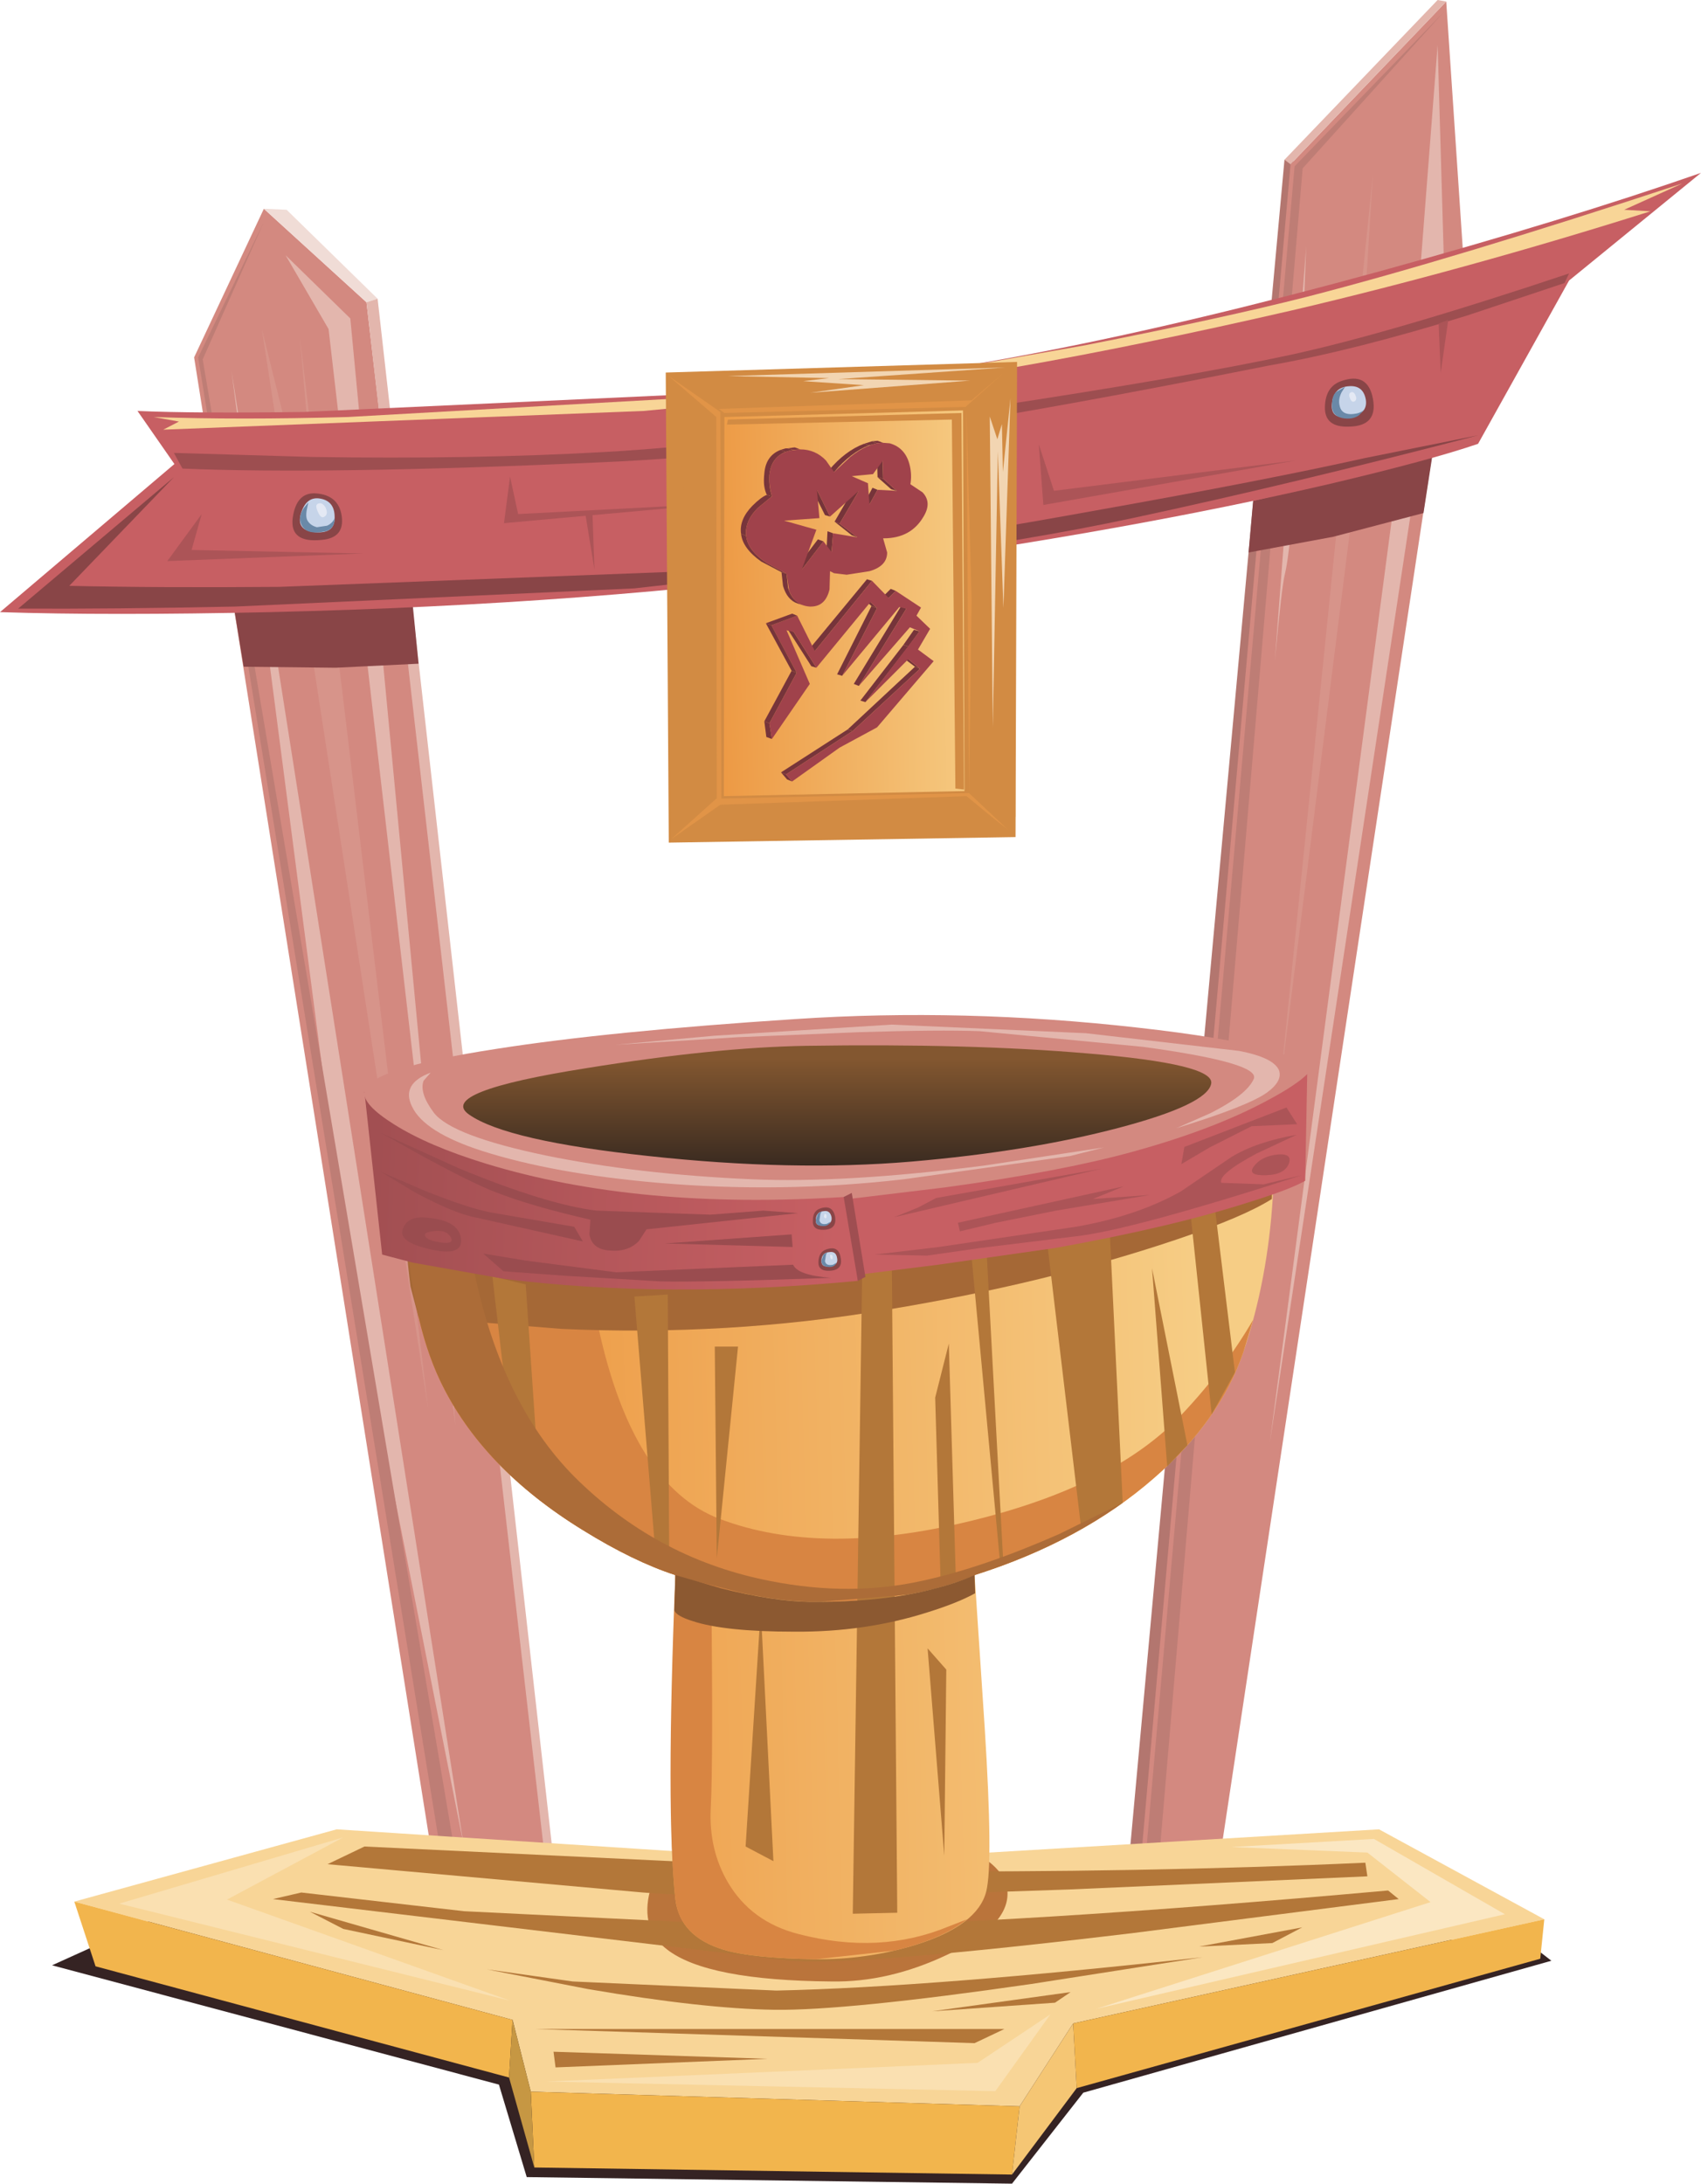 <?xml version="1.0" encoding="UTF-8" standalone="no"?>
<svg xmlns:xlink="http://www.w3.org/1999/xlink" height="216.0px" width="168.25px" xmlns="http://www.w3.org/2000/svg">
  <g transform="matrix(1.0, 0.0, 0.0, 1.0, 0.0, 0.0)">
    <use height="216.0" id="shrine_ix_alph" transform="matrix(1.0, 0.0, 0.0, 1.0, 0.0, 0.0)" width="168.25" xlink:href="#sprite0"/>
  </g>
  <defs>
    <g id="sprite0" transform="matrix(1.0, 0.0, 0.0, 1.0, 84.1, 108.0)">
      <use height="174.9" transform="matrix(1.0, 0.0, 0.0, 1.0, -64.9, -87.35)" width="36.45" xlink:href="#shape0"/>
      <use height="6.5" transform="matrix(1.0, 0.0, 0.0, 1.0, -60.9, -48.4)" width="18.2" xlink:href="#sprite1"/>
      <use height="194.15" transform="matrix(1.0, 0.0, 0.0, 1.0, 27.55, -108.0)" width="33.05" xlink:href="#shape2"/>
      <use height="9.4" transform="matrix(1.0, 0.0, 0.0, 1.0, 39.4, -62.75)" width="18.15" xlink:href="#sprite2"/>
      <use height="64.1" transform="matrix(1.0, 0.0, 0.0, 1.0, -84.1, -90.9)" width="168.25" xlink:href="#shape4"/>
      <use height="33.7" transform="matrix(1.0, 0.0, 0.0, 1.0, -10.85, -64.4)" width="19.1" xlink:href="#sprite3"/>
      <use height="47.55" transform="matrix(1.0, 0.0, 0.0, 1.0, -18.25, -72.2)" width="34.75" xlink:href="#shape19"/>
      <use height="37.85" transform="matrix(1.0, 0.0, 0.0, 1.0, 11.5, -67.4)" width="0.5" xlink:href="#sprite20"/>
      <use height="41.9" transform="matrix(1.0, 0.0, 0.0, 1.0, -17.95, -70.8)" width="5.2" xlink:href="#sprite21"/>
      <use height="3.95" transform="matrix(1.0, 0.0, 0.0, 1.0, -13.0, -71.1)" width="28.15" xlink:href="#sprite22"/>
      <use height="4.55" transform="matrix(1.0, 0.0, 0.0, 1.0, -17.7, -29.55)" width="33.7" xlink:href="#sprite23"/>
      <use height="44.3" transform="matrix(1.0, 0.0, 0.0, 1.0, -17.85, -69.8)" width="3.9" xlink:href="#sprite24"/>
      <use height="21.2" transform="matrix(1.0, 0.0, 0.0, 1.0, -16.1, -67.5)" width="0.75" xlink:href="#sprite25"/>
      <use height="3.85" transform="matrix(1.0, 0.0, 0.0, 1.0, -17.2, -28.75)" width="33.45" xlink:href="#sprite26"/>
      <use height="37.25" transform="matrix(1.0, 0.0, 0.0, 1.0, -12.2, -67.15)" width="23.45" xlink:href="#sprite27"/>
      <use height="2.9" transform="matrix(1.0, 0.0, 0.0, 1.0, -17.45, -71.05)" width="12.7" xlink:href="#sprite28"/>
      <use height="9.4" transform="matrix(1.0, 0.0, 0.0, 1.0, 12.0, -71.7)" width="4.45" xlink:href="#sprite29"/>
      <use height="2.5" transform="matrix(1.0, 0.0, 0.0, 1.0, -12.1, -71.65)" width="27.45" xlink:href="#sprite30"/>
      <use height="32.55" transform="matrix(1.0, 0.0, 0.0, 1.0, 13.8, -68.6)" width="2.05" xlink:href="#sprite31"/>
      <use height="29.35" transform="matrix(1.0, 0.0, 0.0, 1.0, -78.95, 78.65)" width="148.3" xlink:href="#sprite32"/>
      <use height="35.3" transform="matrix(1.0, 0.0, 0.0, 1.0, -76.75, 71.8)" width="145.4" xlink:href="#shape33"/>
      <use height="4.9" transform="matrix(1.0, 0.0, 0.0, 1.0, -51.7, 74.65)" width="102.85" xlink:href="#sprite33"/>
      <use height="7.05" transform="matrix(1.0, 0.0, 0.0, 1.0, -57.1, 79.0)" width="111.35" xlink:href="#sprite34"/>
      <use height="5.2" transform="matrix(1.0, 0.0, 0.0, 1.0, -35.95, 85.6)" width="70.8" xlink:href="#sprite35"/>
      <use height="1.4" transform="matrix(1.0, 0.0, 0.0, 1.0, -31.25, 92.7)" width="46.5" xlink:href="#sprite36"/>
      <use height="1.55" transform="matrix(1.0, 0.0, 0.0, 1.0, -29.35, 94.95)" width="21.15" xlink:href="#sprite37"/>
      <use height="1.9" transform="matrix(1.0, 0.0, 0.0, 1.0, 8.1, 89.05)" width="13.7" xlink:href="#sprite38"/>
      <use height="1.9" transform="matrix(1.0, 0.0, 0.0, 1.0, 34.5, 82.65)" width="10.2" xlink:href="#sprite39"/>
      <use height="3.8" transform="matrix(1.0, 0.0, 0.0, 1.0, -53.45, 81.1)" width="13.2" xlink:href="#sprite40"/>
      <use height="82.45" transform="matrix(1.0, 0.0, 0.0, 1.0, -44.0, 3.35)" width="85.85" xlink:href="#shape42"/>
      <use height="38.0" transform="matrix(1.0, 0.0, 0.0, 1.0, -17.8, 47.8)" width="29.35" xlink:href="#sprite41"/>
      <use height="47.05" transform="matrix(1.0, 0.0, 0.0, 1.0, -44.05, 3.35)" width="83.9" xlink:href="#sprite42"/>
      <use height="0.0" transform="matrix(1.0, 0.0, 0.0, 1.0, -17.3, 47.8)" width="0.0" xlink:href="#sprite43"/>
      <use height="0.0" transform="matrix(1.0, 0.0, 0.0, 1.0, -17.3, 47.8)" width="0.0" xlink:href="#sprite44"/>
      <use height="28.15" transform="matrix(1.0, 0.0, 0.0, 1.0, -44.1, -4.55)" width="86.05" xlink:href="#shape45"/>
      <use height="26.7" transform="matrix(1.0, 0.0, 0.0, 1.0, 33.3, 5.2)" width="4.75" xlink:href="#sprite45"/>
      <use height="36.2" transform="matrix(1.0, 0.0, 0.0, 1.0, 18.65, 7.05)" width="8.3" xlink:href="#sprite46"/>
      <use height="24.05" transform="matrix(1.0, 0.0, 0.0, 1.0, 8.4, 24.9)" width="2.05" xlink:href="#sprite47"/>
      <use height="71.95" transform="matrix(1.0, 0.0, 0.0, 1.0, 0.25, 9.35)" width="4.4" xlink:href="#sprite48"/>
      <use height="6.55" transform="matrix(1.0, 0.0, 0.0, 1.0, -37.45, 5.9)" width="2.65" xlink:href="#sprite49"/>
      <use height="19.6" transform="matrix(1.0, 0.0, 0.0, 1.0, 29.85, 17.45)" width="3.5" xlink:href="#sprite50"/>
      <use height="38.3" transform="matrix(1.0, 0.0, 0.0, 1.0, 11.3, 8.6)" width="3.85" xlink:href="#sprite51"/>
      <use height="24.95" transform="matrix(1.0, 0.0, 0.0, 1.0, -10.35, 51.15)" width="2.75" xlink:href="#sprite52"/>
      <use height="27.5" transform="matrix(1.0, 0.0, 0.0, 1.0, -21.35, 20.05)" width="3.45" xlink:href="#sprite53"/>
      <use height="20.95" transform="matrix(1.0, 0.0, 0.0, 1.0, -13.4, 25.2)" width="2.3" xlink:href="#sprite54"/>
      <use height="22.2" transform="matrix(1.0, 0.0, 0.0, 1.0, -35.4, 18.25)" width="4.75" xlink:href="#sprite55"/>
      <use height="20.5" transform="matrix(1.0, 0.0, 0.0, 1.0, 7.65, 55.05)" width="1.85" xlink:href="#sprite56"/>
      <use height="47.1" transform="matrix(1.0, 0.0, 0.0, 1.0, -44.05, 3.35)" width="71.0" xlink:href="#sprite57"/>
      <use height="5.6" transform="matrix(1.0, 0.0, 0.0, 1.0, -17.4, 47.8)" width="29.75" xlink:href="#sprite58"/>
      <use height="27.15" transform="matrix(1.0, 0.0, 0.0, 1.0, -48.05, -7.6)" width="93.25" xlink:href="#shape60"/>
    </g>
    <g id="shape0" transform="matrix(1.0, 0.0, 0.0, 1.0, 64.9, 77.1)">
      <path d="M-47.85 -67.85 L-28.5 97.8 -39.4 94.0 -41.7 83.75 -64.9 -62.4 -58.0 -77.1 -47.85 -67.85" fill="#d38980" fill-rule="evenodd" stroke="none"/>
      <path d="M-58.0 -77.1 L-55.75 -77.0 -46.75 -68.2 -47.85 -67.85 -58.0 -77.1" fill="#f0dcd6" fill-rule="evenodd" stroke="none"/>
      <path d="M-46.75 -68.2 L-28.45 94.2 -29.25 94.4 -47.85 -67.85 -46.75 -68.2" fill="#e3b6ad" fill-rule="evenodd" stroke="none"/>
      <path d="M-38.25 84.7 L-49.85 26.2 -61.2 -61.05 -38.25 84.7" fill="#e3b6ad" fill-rule="evenodd" stroke="none"/>
      <path d="M-49.45 -66.25 L-39.05 43.2 -51.6 -65.2 -55.85 -72.5 -49.45 -66.25" fill="#e3b6ad" fill-rule="evenodd" stroke="none"/>
      <path d="M-58.2 -65.2 L-52.5 -42.25 -54.45 -64.5 -41.75 41.6 -58.2 -65.2" fill="#d7948a" fill-rule="evenodd" stroke="none"/>
      <path d="M-58.0 -75.8 L-64.05 -62.2 -38.7 87.9 -31.6 88.6 -35.5 90.65 -39.85 89.55 -64.5 -62.4 -58.0 -75.8" fill="#be7d75" fill-rule="evenodd" stroke="none"/>
    </g>
    <g id="sprite1" transform="matrix(1.0, 0.0, 0.0, 1.0, 0.0, 0.0)">
      <use height="6.5" transform="matrix(1.0, 0.0, 0.0, 1.0, 0.0, 0.0)" width="18.2" xlink:href="#shape1"/>
    </g>
    <g id="shape1" transform="matrix(1.0, 0.0, 0.0, 1.0, 0.0, 0.0)">
      <path d="M0.0 0.85 L7.85 0.55 17.6 0.0 18.2 6.05 10.0 6.45 0.9 6.35 0.0 0.85" fill="#894547" fill-rule="evenodd" stroke="none"/>
    </g>
    <g id="shape2" transform="matrix(1.0, 0.0, 0.0, 1.0, -27.55, 97.75)">
      <path d="M42.95 -81.95 L44.75 -81.6 30.3 89.1 27.55 86.5 42.95 -81.95" fill="#b3766f" fill-rule="evenodd" stroke="none"/>
      <path d="M60.6 -72.95 L35.0 96.4 27.9 95.9 43.55 -81.5 58.95 -97.6 60.6 -72.95" fill="#d38980" fill-rule="evenodd" stroke="none"/>
      <path d="M58.95 -97.6 L43.55 -81.5 42.95 -81.95 58.1 -97.75 58.95 -97.6" fill="#e3b6ad" fill-rule="evenodd" stroke="none"/>
      <path d="M43.95 -81.3 L58.7 -96.55 44.75 -81.1 30.35 88.5 36.55 88.5 28.85 90.2 43.95 -81.3" fill="#be7d75" fill-rule="evenodd" stroke="none"/>
      <path d="M58.1 -93.3 L58.8 -69.1 41.5 44.95 55.75 -62.9 58.1 -93.3" fill="#e3b6ad" fill-rule="evenodd" stroke="none"/>
      <path d="M43.0 -41.0 Q42.7 -39.95 42.0 -32.4 L45.1 -73.4 Q44.05 -45.3 43.0 -41.0" fill="#e3b6ad" fill-rule="evenodd" stroke="none"/>
      <path d="M51.7 -80.5 L49.55 -46.2 42.5 9.8 51.7 -80.5" fill="#d7948a" fill-rule="evenodd" stroke="none"/>
    </g>
    <g id="sprite2" transform="matrix(1.0, 0.0, 0.0, 1.0, 0.0, 0.0)">
      <use height="9.4" transform="matrix(1.0, 0.0, 0.0, 1.0, 0.0, 0.0)" width="18.15" xlink:href="#shape3"/>
    </g>
    <g id="shape3" transform="matrix(1.0, 0.0, 0.0, 1.0, 0.0, 0.0)">
      <path d="M0.45 4.3 L18.15 0.0 17.3 5.5 8.35 7.85 0.0 9.4 0.45 4.3" fill="#894547" fill-rule="evenodd" stroke="none"/>
    </g>
    <g id="shape4" transform="matrix(1.0, 0.0, 0.0, 1.0, 84.1, 80.65)">
      <path d="M71.1 -70.0 L62.1 -53.85 Q57.45 -52.25 47.5 -49.9 27.55 -45.25 1.1 -41.6 -25.4 -37.95 -57.4 -37.2 -73.4 -36.85 -84.1 -37.2 L-66.85 -51.85 -70.5 -57.1 Q-64.7 -56.85 -54.05 -57.0 L-8.4 -59.1 Q16.0 -60.9 52.5 -70.95 70.8 -76.0 84.15 -80.65 L71.1 -70.0" fill="#c75f63" fill-rule="evenodd" stroke="none"/>
      <path d="M-50.3 -46.7 Q-50.0 -44.55 -52.25 -44.35 -55.45 -44.0 -55.15 -46.5 -54.8 -49.05 -52.9 -48.95 -50.6 -48.8 -50.3 -46.7" fill="#894547" fill-rule="evenodd" stroke="none"/>
      <path d="M-51.0 -46.6 Q-50.95 -44.95 -52.9 -45.1 -54.8 -45.25 -54.35 -46.9 -53.85 -48.6 -52.55 -48.45 -51.0 -48.25 -51.0 -46.6" fill="#c6d4e9" fill-rule="evenodd" stroke="none"/>
      <path d="M-52.15 -45.15 Q-54.1 -44.8 -54.4 -46.2 -54.5 -46.8 -54.05 -47.5 L-53.6 -48.05 -53.75 -47.35 Q-53.9 -46.55 -53.65 -46.2 -53.35 -45.75 -52.75 -45.6 L-51.75 -45.75 Q-51.2 -46.0 -51.0 -46.5 -51.0 -45.3 -52.15 -45.15" fill="#6a89a8" fill-rule="evenodd" stroke="none"/>
      <path d="M-52.7 -47.9 Q-52.25 -48.15 -51.9 -47.55 -51.6 -46.9 -52.0 -46.65 -52.35 -46.4 -52.65 -47.1 -52.95 -47.75 -52.7 -47.9" fill="#e4e9f4" fill-rule="evenodd" stroke="none"/>
      <path d="M5.1 -60.4 L23.25 -63.6 Q36.95 -66.3 45.2 -68.4 59.75 -72.15 82.3 -79.6 L76.55 -77.0 79.15 -76.85 Q60.95 -71.1 43.7 -67.05 28.5 -63.55 16.15 -61.4 L2.3 -59.25 -20.45 -57.1 -67.95 -55.25 -66.4 -56.05 -68.9 -56.5 Q-60.5 -56.2 -49.7 -56.5 L-13.3 -58.55 5.1 -60.4" fill="#f8d597" fill-rule="evenodd" stroke="none"/>
      <path d="M41.45 -61.6 Q24.9 -58.3 13.25 -56.35 -8.15 -52.7 -25.1 -52.0 -51.95 -50.8 -66.05 -51.4 L-66.9 -52.95 -53.3 -52.55 Q-37.15 -52.3 -24.1 -53.05 -10.25 -53.85 13.8 -57.5 33.55 -60.5 43.55 -62.65 53.45 -64.8 71.1 -70.7 L70.65 -69.75 61.05 -66.55 Q49.75 -63.05 41.45 -61.6" fill="#9d4e50" fill-rule="evenodd" stroke="none"/>
      <path d="M48.55 -60.05 Q51.2 -61.0 51.7 -58.3 52.2 -55.6 49.35 -55.55 46.9 -55.45 46.95 -57.5 47.0 -59.5 48.55 -60.05" fill="#894547" fill-rule="evenodd" stroke="none"/>
      <path d="M49.35 -59.55 Q50.75 -59.65 51.0 -58.2 51.2 -56.75 49.35 -56.5 47.45 -56.25 47.65 -57.85 47.8 -59.45 49.35 -59.55" fill="#c6d4e9" fill-rule="evenodd" stroke="none"/>
      <path d="M48.95 -59.5 L48.6 -58.95 Q48.25 -58.25 48.4 -57.65 48.6 -56.55 50.1 -56.85 50.55 -56.95 50.85 -57.25 L50.35 -56.7 Q49.7 -56.2 48.65 -56.4 47.6 -56.65 47.65 -57.7 47.65 -58.65 48.1 -59.0 L48.95 -59.5" fill="#6a89a8" fill-rule="evenodd" stroke="none"/>
      <path d="M49.45 -58.9 Q49.75 -59.1 49.95 -58.7 50.15 -58.3 49.95 -58.1 49.65 -57.85 49.45 -58.3 49.25 -58.75 49.45 -58.9" fill="#e4e9f4" fill-rule="evenodd" stroke="none"/>
      <path d="M62.15 -54.7 Q43.55 -49.85 28.15 -46.55 17.8 -44.3 1.8 -42.15 L-21.35 -39.55 -60.85 -37.75 Q-73.05 -37.5 -82.3 -37.55 L-66.9 -50.55 -77.25 -39.8 Q-68.35 -39.6 -56.45 -39.7 L-17.25 -41.2 Q-1.7 -42.55 24.25 -47.25 41.1 -50.25 50.95 -52.45 L62.15 -54.7" fill="#894547" fill-rule="evenodd" stroke="none"/>
      <path d="M-64.15 -46.9 L-65.15 -43.35 -48.2 -43.0 -67.55 -42.25 -64.15 -46.9" fill="#ac5457" fill-rule="evenodd" stroke="none"/>
      <path d="M-32.85 -46.9 L-12.7 -47.95 -34.25 -46.0 -33.65 -50.6 -32.85 -46.9" fill="#ac5457" fill-rule="evenodd" stroke="none"/>
      <path d="M18.65 -53.8 L20.15 -49.2 44.05 -52.2 19.1 -47.8 18.65 -53.8" fill="#ac5457" fill-rule="evenodd" stroke="none"/>
      <path d="M-26.2 -46.9 L-25.5 -47.0 -25.3 -41.4 -26.2 -46.9" fill="#ac5457" fill-rule="evenodd" stroke="none"/>
      <path d="M58.2 -65.75 L59.15 -66.1 58.4 -60.85 58.2 -65.75" fill="#ac5457" fill-rule="evenodd" stroke="none"/>
      <path d="M16.05 -61.4 L16.35 -16.95 -16.25 -16.55 -15.75 -59.75 16.05 -61.4" fill="url(#gradient0)" fill-rule="evenodd" stroke="none"/>
    </g>
    <linearGradient gradientTransform="matrix(0.016, -4.0E-4, -4.0E-4, -0.016, 0.3, -38.75)" gradientUnits="userSpaceOnUse" id="gradient0" spreadMethod="pad" x1="-819.2" x2="819.2">
      <stop offset="0.0" stop-color="#ed9a45"/>
      <stop offset="1.0" stop-color="#f6cd85"/>
    </linearGradient>
    <g id="sprite3" transform="matrix(1.0, 0.0, 0.0, 1.0, 0.0, 0.0)">
      <use height="30.1" transform="matrix(1.0, 0.0, 0.0, 1.0, 4.0, 3.6)" width="13.75" xlink:href="#shape5"/>
      <use height="3.1" transform="matrix(1.0, 0.0, 0.0, 1.0, 8.75, 0.0)" width="6.0" xlink:href="#sprite4"/>
      <use height="0.0" transform="matrix(1.0, 0.0, 0.0, 1.0, 14.25, 0.1)" width="0.0" xlink:href="#sprite6"/>
      <use height="18.95" transform="matrix(1.0, 0.0, 0.0, 1.0, 6.8, 1.85)" width="7.3" xlink:href="#shape8"/>
      <use height="0.0" transform="matrix(1.0, 0.0, 0.0, 1.0, 8.35, 12.7)" width="0.0" xlink:href="#sprite8"/>
      <use height="29.05" transform="matrix(1.0, 0.0, 0.0, 1.0, 2.35, 4.65)" width="16.75" xlink:href="#shape9"/>
      <use height="3.25" transform="matrix(1.0, 0.0, 0.0, 1.0, 4.05, 13.0)" width="2.15" xlink:href="#sprite10"/>
      <use height="0.0" transform="matrix(1.0, 0.0, 0.0, 1.0, 5.4, 0.65)" width="0.0" xlink:href="#sprite12"/>
      <use height="3.95" transform="matrix(1.0, 0.0, 0.0, 1.0, 0.05, 9.2)" width="4.5" xlink:href="#sprite14"/>
      <use height="4.05" transform="matrix(1.0, 0.0, 0.0, 1.0, 0.0, 5.35)" width="3.1" xlink:href="#sprite16"/>
      <use height="4.85" transform="matrix(1.0, 0.0, 0.0, 1.0, 2.3, 0.65)" width="3.6" xlink:href="#sprite18"/>
      <use height="16.2" transform="matrix(1.0, 0.0, 0.0, 1.0, 0.55, 0.2)" width="17.95" xlink:href="#shape18"/>
    </g>
    <g id="shape5" transform="matrix(1.0, 0.0, 0.0, 1.0, -4.0, -3.6)">
      <path d="M17.75 22.55 L17.25 22.35 16.05 21.45 16.6 21.6 17.75 22.55" fill="#76343a" fill-rule="evenodd" stroke="none"/>
      <path d="M16.6 20.35 L16.1 20.2 17.15 18.7 17.7 18.85 16.6 20.35" fill="#76343a" fill-rule="evenodd" stroke="none"/>
      <path d="M12.35 25.85 L11.85 25.7 16.1 20.2 16.6 20.35 12.35 25.85" fill="#76343a" fill-rule="evenodd" stroke="none"/>
      <path d="M11.1 28.7 L10.6 28.55 17.25 22.35 17.75 22.55 11.1 28.7" fill="#76343a" fill-rule="evenodd" stroke="none"/>
      <path d="M14.65 15.55 L14.1 15.4 14.85 14.65 15.35 14.85 14.65 15.55" fill="#76343a" fill-rule="evenodd" stroke="none"/>
      <path d="M11.7 24.25 L11.2 24.05 15.85 16.4 16.4 16.6 11.7 24.25" fill="#76343a" fill-rule="evenodd" stroke="none"/>
      <path d="M13.5 16.55 L12.95 16.35 12.35 15.8 12.85 15.95 13.5 16.55" fill="#76343a" fill-rule="evenodd" stroke="none"/>
      <path d="M10.05 23.25 L9.55 23.1 12.95 16.35 13.5 16.55 10.05 23.25" fill="#76343a" fill-rule="evenodd" stroke="none"/>
      <path d="M4.5 33.0 L4.0 32.8 10.6 28.55 11.1 28.7 4.5 33.0" fill="#77353a" fill-rule="evenodd" stroke="none"/>
      <path d="M5.1 33.7 L4.6 33.5 4.0 32.8 4.5 33.0 5.1 33.7" fill="#76343a" fill-rule="evenodd" stroke="none"/>
      <path d="M15.45 4.95 L14.9 4.8 13.55 3.6 14.1 3.75 15.45 4.95" fill="#76343a" fill-rule="evenodd" stroke="none"/>
    </g>
    <g id="sprite4" transform="matrix(1.0, 0.0, 0.0, 1.0, 0.0, 0.0)">
      <clipPath id="clipPath0" transform="matrix(1.0, 0.0, 0.0, 1.0, 0.0, 0.0)">
        <use height="3.1" transform="matrix(1.0, 0.0, 0.0, 1.0, 0.0, 0.0)" width="6.0" xlink:href="#shape6"/>
      </clipPath>
      <g clip-path="url(#clipPath0)">
        <use height="3.1" transform="matrix(1.0, 0.0, 0.0, 1.0, 0.0, 0.0)" width="5.35" xlink:href="#sprite5"/>
      </g>
    </g>
    <g id="shape6" transform="matrix(1.0, 0.0, 0.0, 1.0, 0.0, 0.0)">
      <path d="M0.5 3.1 L0.0 2.9 Q2.45 0.0 4.8 0.0 L5.5 0.1 6.0 0.25 5.35 0.2 Q3.85 0.2 2.1 1.6 L0.5 3.1" fill="#ff0000" fill-rule="evenodd" stroke="none"/>
    </g>
    <g id="sprite5" transform="matrix(1.0, 0.0, 0.0, 1.0, 0.0, 0.0)">
      <use height="3.1" transform="matrix(1.0, 0.0, 0.0, 1.0, 0.0, 0.0)" width="5.35" xlink:href="#shape7"/>
    </g>
    <g id="shape7" transform="matrix(1.0, 0.0, 0.0, 1.0, 0.0, 0.0)">
      <path d="M0.5 3.1 L0.0 2.9 Q1.6 1.0 3.45 0.3 L3.95 0.45 Q2.15 1.15 0.5 3.1" fill="#78353b" fill-rule="evenodd" stroke="none"/>
      <path d="M3.95 0.45 L3.45 0.3 4.25 0.05 4.75 0.25 3.95 0.45" fill="#7a363c" fill-rule="evenodd" stroke="none"/>
      <path d="M4.75 0.25 L4.25 0.05 4.8 0.0 5.35 0.2 4.75 0.25" fill="#7d363d" fill-rule="evenodd" stroke="none"/>
    </g>
    <g id="sprite6" transform="matrix(1.0, 0.0, 0.0, 1.0, 0.0, 0.0)">
      <use height="0.0" transform="matrix(1.0, 0.0, 0.0, 1.0, 0.0, 0.0)" width="0.0" xlink:href="#sprite7"/>
    </g>
    <g id="shape8" transform="matrix(1.0, 0.0, 0.0, 1.0, -6.8, -1.85)">
      <path d="M12.75 6.3 L12.25 6.15 13.05 4.65 13.55 4.85 12.75 6.3" fill="#76343a" fill-rule="evenodd" stroke="none"/>
      <path d="M14.1 3.75 L13.55 3.6 13.5 1.85 14.05 2.0 14.1 3.75" fill="#76343a" fill-rule="evenodd" stroke="none"/>
      <path d="M7.35 20.8 L6.8 20.6 12.5 13.7 13.0 13.85 7.35 20.8" fill="#76343a" fill-rule="evenodd" stroke="none"/>
    </g>
    <g id="sprite8" transform="matrix(1.0, 0.0, 0.0, 1.0, 0.0, 0.0)">
      <use height="0.0" transform="matrix(1.0, 0.0, 0.0, 1.0, 0.0, 0.0)" width="0.0" xlink:href="#sprite9"/>
    </g>
    <g id="shape9" transform="matrix(1.0, 0.0, 0.0, 1.0, -2.35, -4.65)">
      <path d="M11.55 9.55 L11.0 9.35 9.3 8.0 9.8 8.2 11.55 9.55" fill="#76343a" fill-rule="evenodd" stroke="none"/>
      <path d="M9.8 8.2 L9.3 8.0 11.15 4.8 11.7 4.95 9.8 8.2" fill="#76343a" fill-rule="evenodd" stroke="none"/>
      <path d="M3.1 29.5 L2.55 29.3 2.35 27.75 2.85 27.95 3.1 29.5" fill="#76343a" fill-rule="evenodd" stroke="none"/>
      <path d="M2.85 27.95 L2.35 27.75 5.05 22.75 5.55 22.95 2.85 27.95" fill="#76343a" fill-rule="evenodd" stroke="none"/>
      <path d="M9.0 11.0 L8.5 10.85 8.6 8.95 9.15 9.15 9.0 11.0" fill="#76343a" fill-rule="evenodd" stroke="none"/>
      <path d="M7.5 22.45 L7.0 22.3 4.7 18.7 5.25 18.9 7.5 22.45" fill="#76343a" fill-rule="evenodd" stroke="none"/>
      <path d="M6.05 12.75 L5.5 12.6 7.65 9.75 8.2 9.95 6.05 12.75" fill="#76343a" fill-rule="evenodd" stroke="none"/>
      <path d="M8.85 7.5 L8.35 7.35 7.0 4.65 7.55 4.85 8.85 7.5" fill="#76343a" fill-rule="evenodd" stroke="none"/>
      <path d="M7.35 20.8 L13.0 13.85 14.65 15.55 15.35 14.85 17.85 16.5 17.4 17.3 18.75 18.6 17.55 20.65 19.1 21.8 13.5 28.35 9.8 30.35 5.1 33.7 4.5 33.0 11.1 28.7 17.75 22.55 16.6 21.6 12.35 25.85 17.7 18.85 16.75 18.45 11.7 24.25 16.4 16.6 15.7 16.45 10.05 23.25 13.5 16.55 12.85 15.95 7.5 22.45 5.25 18.9 4.55 18.75 6.85 24.05 3.1 29.5 2.85 27.95 5.55 22.95 3.05 18.25 5.6 17.3 7.35 20.8" fill="#a0424b" fill-rule="evenodd" stroke="none"/>
      <path d="M5.55 22.95 L5.05 22.75 2.5 18.05 3.05 18.25 5.55 22.95" fill="#76343a" fill-rule="evenodd" stroke="none"/>
      <path d="M3.05 18.25 L2.5 18.05 5.1 17.1 5.6 17.3 3.05 18.25" fill="#79353b" fill-rule="evenodd" stroke="none"/>
    </g>
    <g id="sprite10" transform="matrix(1.0, 0.0, 0.0, 1.0, 0.0, 0.0)">
      <clipPath id="clipPath1" transform="matrix(1.0, 0.0, 0.0, 1.0, 0.0, 0.0)">
        <use height="3.25" transform="matrix(1.0, 0.0, 0.0, 1.0, 0.0, 0.0)" width="2.15" xlink:href="#shape10"/>
      </clipPath>
      <g clip-path="url(#clipPath1)">
        <use height="3.25" transform="matrix(1.0, 0.0, 0.0, 1.0, 0.0, 0.0)" width="2.15" xlink:href="#sprite11"/>
      </g>
    </g>
    <g id="shape10" transform="matrix(1.0, 0.0, 0.0, 1.0, 0.0, 0.0)">
      <path d="M2.15 3.25 L1.6 3.1 Q0.55 2.75 0.15 1.35 L0.0 0.0 0.5 0.15 0.65 1.55 Q1.05 2.9 2.15 3.25" fill="#ff0000" fill-rule="evenodd" stroke="none"/>
    </g>
    <g id="sprite11" transform="matrix(1.0, 0.0, 0.0, 1.0, 0.0, 0.0)">
      <use height="3.25" transform="matrix(1.0, 0.0, 0.0, 1.0, 0.0, 0.0)" width="2.15" xlink:href="#shape11"/>
    </g>
    <g id="shape11" transform="matrix(1.0, 0.0, 0.0, 1.0, 0.0, 0.0)">
      <path d="M2.15 3.25 L1.6 3.1 Q0.55 2.75 0.15 1.35 L0.0 0.0 0.5 0.15 0.65 1.55 Q1.05 2.9 2.15 3.25" fill="#78353b" fill-rule="evenodd" stroke="none"/>
    </g>
    <g id="sprite12" transform="matrix(1.0, 0.0, 0.0, 1.0, 0.0, 0.0)">
      <use height="0.0" transform="matrix(1.0, 0.0, 0.0, 1.0, 0.0, 0.0)" width="0.0" xlink:href="#sprite13"/>
    </g>
    <g id="sprite14" transform="matrix(1.0, 0.0, 0.0, 1.0, 0.0, 0.0)">
      <clipPath id="clipPath2" transform="matrix(1.0, 0.0, 0.0, 1.0, 0.0, 0.0)">
        <use height="3.95" transform="matrix(1.0, 0.0, 0.0, 1.0, 0.0, 0.0)" width="4.5" xlink:href="#shape12"/>
      </clipPath>
      <g clip-path="url(#clipPath2)">
        <use height="3.95" transform="matrix(1.0, 0.0, 0.0, 1.0, 0.0, 0.0)" width="4.5" xlink:href="#sprite15"/>
      </g>
    </g>
    <g id="shape12" transform="matrix(1.0, 0.0, 0.0, 1.0, 0.0, 0.0)">
      <path d="M4.5 3.95 L4.0 3.8 2.0 2.75 Q0.15 1.45 0.0 0.0 L0.5 0.2 Q0.65 1.65 2.55 2.9 L4.5 3.95" fill="#ff0000" fill-rule="evenodd" stroke="none"/>
    </g>
    <g id="sprite15" transform="matrix(1.0, 0.0, 0.0, 1.0, 0.0, 0.0)">
      <use height="3.95" transform="matrix(1.0, 0.0, 0.0, 1.0, 0.0, 0.0)" width="4.5" xlink:href="#shape13"/>
    </g>
    <g id="shape13" transform="matrix(1.0, 0.0, 0.0, 1.0, 0.0, 0.0)">
      <path d="M4.5 3.95 L4.0 3.8 2.0 2.75 Q0.15 1.45 0.0 0.0 L0.5 0.2 Q0.65 1.65 2.55 2.9 L4.5 3.95" fill="#78353b" fill-rule="evenodd" stroke="none"/>
    </g>
    <g id="sprite16" transform="matrix(1.0, 0.0, 0.0, 1.0, 0.0, 0.0)">
      <clipPath id="clipPath3" transform="matrix(1.0, 0.0, 0.0, 1.0, 0.0, 0.0)">
        <use height="4.05" transform="matrix(1.0, 0.0, 0.0, 1.0, 0.0, 0.0)" width="3.1" xlink:href="#shape14"/>
      </clipPath>
      <g clip-path="url(#clipPath3)">
        <use height="4.05" transform="matrix(1.0, 0.0, 0.0, 1.0, 0.0, 0.0)" width="3.1" xlink:href="#sprite17"/>
      </g>
    </g>
    <g id="shape14" transform="matrix(1.0, 0.0, 0.0, 1.0, 0.0, 0.0)">
      <path d="M0.55 4.05 L0.05 3.85 Q-0.15 2.45 1.15 1.1 2.05 0.2 2.6 0.0 L3.1 0.15 1.7 1.3 Q0.4 2.6 0.55 4.05" fill="#ff0000" fill-rule="evenodd" stroke="none"/>
    </g>
    <g id="sprite17" transform="matrix(1.0, 0.0, 0.0, 1.0, 0.0, 0.0)">
      <use height="4.05" transform="matrix(1.0, 0.0, 0.0, 1.0, 0.0, 0.0)" width="3.1" xlink:href="#shape15"/>
    </g>
    <g id="shape15" transform="matrix(1.0, 0.0, 0.0, 1.0, 0.0, 0.0)">
      <path d="M0.55 4.05 L0.05 3.85 Q-0.15 2.45 1.15 1.1 2.05 0.2 2.6 0.0 L3.1 0.15 1.7 1.3 Q0.4 2.6 0.55 4.05" fill="#78353b" fill-rule="evenodd" stroke="none"/>
    </g>
    <g id="sprite18" transform="matrix(1.0, 0.0, 0.0, 1.0, 0.0, 0.0)">
      <clipPath id="clipPath4" transform="matrix(1.0, 0.0, 0.0, 1.0, 0.0, 0.0)">
        <use height="4.85" transform="matrix(1.0, 0.0, 0.0, 1.0, 0.0, 0.0)" width="3.6" xlink:href="#shape16"/>
      </clipPath>
      <g clip-path="url(#clipPath4)">
        <use height="4.85" transform="matrix(1.0, 0.0, 0.0, 1.0, 0.0, 0.0)" width="3.6" xlink:href="#sprite19"/>
      </g>
    </g>
    <g id="shape16" transform="matrix(1.0, 0.0, 0.0, 1.0, 0.0, 0.0)">
      <path d="M0.8 4.85 L0.3 4.7 Q-0.1 3.95 0.05 2.6 0.2 0.55 2.15 0.1 L3.1 0.0 3.6 0.2 2.7 0.3 Q0.75 0.7 0.55 2.75 0.5 3.8 0.8 4.85" fill="#ff0000" fill-rule="evenodd" stroke="none"/>
    </g>
    <g id="sprite19" transform="matrix(1.0, 0.0, 0.0, 1.0, 0.0, 0.0)">
      <use height="4.85" transform="matrix(1.0, 0.0, 0.0, 1.0, 0.0, 0.0)" width="3.6" xlink:href="#shape17"/>
    </g>
    <g id="shape17" transform="matrix(1.0, 0.0, 0.0, 1.0, 0.0, 0.0)">
      <path d="M0.8 4.85 L0.3 4.7 Q-0.05 4.0 0.0 2.75 0.1 0.85 1.65 0.25 L2.15 0.45 Q0.65 1.05 0.55 2.95 0.5 3.9 0.8 4.85" fill="#78353b" fill-rule="evenodd" stroke="none"/>
      <path d="M2.15 0.45 L1.65 0.25 2.15 0.1 2.35 0.1 2.9 0.25 2.15 0.45" fill="#7a363c" fill-rule="evenodd" stroke="none"/>
      <path d="M2.9 0.25 L2.35 0.1 3.05 0.0 3.6 0.2 2.9 0.25" fill="#7d363d" fill-rule="evenodd" stroke="none"/>
    </g>
    <g id="shape18" transform="matrix(1.0, 0.0, 0.0, 1.0, -0.55, -0.2)">
      <path d="M18.0 5.1 Q18.95 6.1 18.1 7.5 16.85 9.65 14.15 9.65 L14.1 9.65 14.5 11.05 Q14.5 12.4 12.75 12.9 L10.5 13.25 9.25 13.1 8.85 12.9 8.8 14.7 Q8.4 16.4 6.95 16.4 L6.85 16.4 Q5.35 16.3 4.8 14.8 L4.55 13.15 2.6 12.1 Q0.7 10.85 0.55 9.4 0.4 7.95 1.7 6.65 L3.1 5.5 Q2.8 4.45 2.85 3.4 3.05 1.35 5.0 0.95 L5.9 0.85 Q7.4 0.85 8.45 1.95 L9.25 3.1 10.85 1.6 Q12.6 0.2 14.1 0.2 L14.75 0.25 Q16.35 0.7 16.75 2.5 16.95 3.4 16.8 4.3 L18.0 5.1 M12.6 4.2 L12.75 6.3 13.55 4.85 15.45 4.95 14.1 3.75 14.05 2.0 13.1 3.3 13.05 3.35 13.1 3.3 11.0 3.5 12.6 4.2 M9.0 11.0 L9.15 9.15 11.55 9.55 9.8 8.2 11.7 4.95 8.85 7.5 7.55 4.85 7.8 7.65 4.3 7.9 7.5 8.8 6.05 12.75 8.2 9.95 9.0 11.0" fill="#a0424b" fill-rule="evenodd" stroke="none"/>
    </g>
    <g id="shape19" transform="matrix(1.0, 0.0, 0.0, 1.0, 18.25, 61.95)">
      <path d="M11.3 -19.5 L11.15 -57.15 -12.45 -56.5 -12.5 -19.0 11.3 -19.5 M16.5 -61.95 L16.35 -14.95 -17.95 -14.4 -18.25 -60.9 16.5 -61.95" fill="#d28b43" fill-rule="evenodd" stroke="none"/>
    </g>
    <g id="sprite20" transform="matrix(1.0, 0.0, 0.0, 1.0, 0.0, 0.0)">
      <use height="37.85" transform="matrix(1.0, 0.0, 0.0, 1.0, 0.0, 0.0)" width="0.5" xlink:href="#shape20"/>
    </g>
    <g id="shape20" transform="matrix(1.0, 0.0, 0.0, 1.0, 0.0, 0.0)">
      <path d="M0.0 0.0 L0.5 18.75 0.25 37.85 0.0 0.0" fill="#e19447" fill-rule="evenodd" stroke="none"/>
    </g>
    <g id="sprite21" transform="matrix(1.0, 0.0, 0.0, 1.0, 0.0, 0.0)">
      <use height="41.9" transform="matrix(1.0, 0.0, 0.0, 1.0, 0.0, 0.0)" width="5.2" xlink:href="#shape21"/>
    </g>
    <g id="shape21" transform="matrix(1.0, 0.0, 0.0, 1.0, 0.0, 0.0)">
      <path d="M4.7 4.05 L0.0 0.0 5.1 3.55 5.2 41.9 4.75 41.9 4.7 4.05" fill="#e19447" fill-rule="evenodd" stroke="none"/>
    </g>
    <g id="sprite22" transform="matrix(1.0, 0.0, 0.0, 1.0, 0.0, -0.95)">
      <use height="3.95" transform="matrix(1.0, 0.0, 0.0, 1.0, 0.0, 0.95)" width="28.15" xlink:href="#shape22"/>
    </g>
    <g id="shape22" transform="matrix(1.0, 0.0, 0.0, 1.0, 0.0, -0.95)">
      <path d="M24.4 4.3 L0.55 4.9 0.0 4.5 25.0 3.65 28.15 0.95 24.4 4.3" fill="#e19447" fill-rule="evenodd" stroke="none"/>
    </g>
    <g id="sprite23" transform="matrix(1.0, 0.0, 0.0, 1.0, 0.0, 0.0)">
      <use height="4.55" transform="matrix(1.0, 0.0, 0.0, 1.0, 0.0, 0.0)" width="33.7" xlink:href="#shape23"/>
    </g>
    <g id="shape23" transform="matrix(1.0, 0.0, 0.0, 1.0, 0.0, 0.0)">
      <path d="M0.0 4.55 L4.45 0.55 29.45 0.0 33.7 4.0 29.2 0.3 4.85 1.15 0.0 4.55" fill="#e19447" fill-rule="evenodd" stroke="none"/>
    </g>
    <g id="sprite24" transform="matrix(1.0, 0.0, 0.0, 1.0, 0.0, 0.0)">
      <use height="44.3" transform="matrix(1.0, 0.0, 0.0, 1.0, 0.0, 0.0)" width="3.9" xlink:href="#shape24"/>
    </g>
    <g id="shape24" transform="matrix(1.0, 0.0, 0.0, 1.0, 0.0, 0.0)">
      <path d="M3.9 40.75 L0.15 44.3 0.0 0.0 0.9 27.3 1.25 5.9 2.1 41.05 2.65 25.25 3.6 39.75 3.75 26.25 3.9 40.75" fill="#d28b43" fill-rule="evenodd" stroke="none"/>
    </g>
    <g id="sprite25" transform="matrix(1.0, 0.0, 0.0, 1.0, 0.0, 0.0)">
      <use height="21.2" transform="matrix(1.0, 0.0, 0.0, 1.0, 0.0, 0.0)" width="0.75" xlink:href="#shape25"/>
    </g>
    <g id="shape25" transform="matrix(1.0, 0.0, 0.0, 1.0, 0.0, 0.0)">
      <path d="M0.75 0.0 L0.35 21.2 0.0 2.85 0.75 0.0" fill="#d28b43" fill-rule="evenodd" stroke="none"/>
    </g>
    <g id="sprite26" transform="matrix(1.0, 0.0, 0.0, 1.0, 0.0, 0.0)">
      <use height="3.85" transform="matrix(1.0, 0.0, 0.0, 1.0, 0.0, 0.0)" width="33.45" xlink:href="#shape26"/>
    </g>
    <g id="shape26" transform="matrix(1.0, 0.0, 0.0, 1.0, 0.0, 0.0)">
      <path d="M29.25 0.1 L33.45 3.3 0.0 3.85 4.45 0.75 28.5 0.0 5.35 1.2 24.2 1.0 5.1 1.85 30.85 1.45 29.25 0.1" fill="#d28b43" fill-rule="evenodd" stroke="none"/>
    </g>
    <g id="sprite27" transform="matrix(1.0, 0.0, 0.0, 1.0, 0.0, 0.0)">
      <use height="37.25" transform="matrix(1.0, 0.0, 0.0, 1.0, 0.0, 0.0)" width="23.45" xlink:href="#shape27"/>
    </g>
    <g id="shape27" transform="matrix(1.0, 0.0, 0.0, 1.0, 0.0, 0.0)">
      <path d="M0.0 1.15 L0.1 0.65 23.2 0.0 23.45 37.25 22.6 37.15 22.25 0.65 0.0 1.15" fill="#d28b43" fill-rule="evenodd" stroke="none"/>
    </g>
    <g id="sprite28" transform="matrix(1.0, 0.0, 0.0, 1.0, 0.0, 0.0)">
      <use height="2.9" transform="matrix(1.0, 0.0, 0.0, 1.0, 0.0, 0.0)" width="12.7" xlink:href="#shape28"/>
    </g>
    <g id="shape28" transform="matrix(1.0, 0.0, 0.0, 1.0, 0.0, 0.0)">
      <path d="M0.0 0.0 L4.75 1.95 12.7 2.75 4.35 2.9 0.0 0.0" fill="#d28b43" fill-rule="evenodd" stroke="none"/>
    </g>
    <g id="sprite29" transform="matrix(1.0, 0.0, 0.0, 1.0, 0.0, 0.0)">
      <use height="9.4" transform="matrix(1.0, 0.0, 0.0, 1.0, 0.0, 0.0)" width="4.45" xlink:href="#shape29"/>
    </g>
    <g id="shape29" transform="matrix(1.0, 0.0, 0.0, 1.0, 0.0, 0.0)">
      <path d="M0.25 9.4 L0.0 4.1 4.45 0.0 0.8 4.35 0.25 9.4" fill="#d28b43" fill-rule="evenodd" stroke="none"/>
    </g>
    <g id="sprite30" transform="matrix(1.0, 0.0, 0.0, 1.0, 0.0, 0.0)">
      <use height="2.5" transform="matrix(1.0, 0.0, 0.0, 1.0, 0.0, 0.0)" width="27.45" xlink:href="#shape30"/>
    </g>
    <g id="shape30" transform="matrix(1.0, 0.0, 0.0, 1.0, 0.0, 0.0)">
      <path d="M0.0 0.85 L27.45 0.0 10.9 1.15 23.95 1.3 8.15 2.5 13.45 1.75 7.45 1.35 10.0 1.05 0.0 0.85" fill="#f2d5b2" fill-rule="evenodd" stroke="none"/>
    </g>
    <g id="sprite31" transform="matrix(1.0, 0.0, 0.0, 1.0, 0.0, 0.0)">
      <use height="32.55" transform="matrix(1.0, 0.0, 0.0, 1.0, 0.0, 0.0)" width="2.05" xlink:href="#shape31"/>
    </g>
    <g id="shape31" transform="matrix(1.0, 0.0, 0.0, 1.0, 0.0, 0.0)">
      <path d="M0.0 1.8 L0.75 4.05 1.2 2.55 1.3 7.3 2.05 0.0 1.35 20.75 0.8 5.25 0.3 32.55 0.0 1.8" fill="#f2d5b2" fill-rule="evenodd" stroke="none"/>
    </g>
    <g id="sprite32" transform="matrix(1.0, 0.0, 0.0, 1.0, 0.0, 0.0)">
      <use height="29.35" transform="matrix(1.0, 0.0, 0.0, 1.0, 0.0, 0.0)" width="148.3" xlink:href="#shape32"/>
    </g>
    <g id="shape32" transform="matrix(1.0, 0.0, 0.0, 1.0, 0.0, 0.0)">
      <path d="M146.05 5.55 L148.3 7.3 102.0 20.35 94.95 29.35 46.95 28.7 44.2 19.55 0.0 7.75 17.1 0.0 146.05 5.55" fill="#352323" fill-rule="evenodd" stroke="none"/>
    </g>
    <g id="shape33" transform="matrix(1.0, 0.0, 0.0, 1.0, 71.95, 18.1)">
      <path d="M-71.95 -9.8 L-46.0 -16.95 3.4 -13.75 57.1 -16.95 73.45 -8.05 26.85 2.25 21.55 10.45 -26.8 9.0 -28.6 1.9 -71.95 -9.8" fill="#f8d597" fill-rule="evenodd" stroke="none"/>
      <path d="M-15.0 -10.9 Q-14.3 -13.7 -8.25 -16.05 -2.3 -18.35 3.35 -18.1 9.55 -17.75 14.55 -15.85 20.15 -13.7 20.35 -10.8 20.55 -7.4 14.4 -4.55 8.6 -1.8 2.95 -1.9 -9.35 -2.0 -13.3 -5.05 -16.0 -7.1 -15.0 -10.9" fill="#ba743b" fill-rule="evenodd" stroke="none"/>
      <path d="M-69.85 -3.4 L-71.95 -9.8 -28.6 1.9 -28.95 7.6 -69.85 -3.4" fill="#f2b54d" fill-rule="evenodd" stroke="none"/>
      <path d="M21.55 10.45 L20.8 17.2 -26.45 16.5 -26.8 9.0 21.55 10.45" fill="#f2b54d" fill-rule="evenodd" stroke="none"/>
      <path d="M73.45 -8.05 L73.05 -4.15 27.2 8.65 26.85 2.25 73.45 -8.05" fill="#f2b54d" fill-rule="evenodd" stroke="none"/>
      <path d="M26.85 2.25 L27.2 8.65 20.8 17.2 21.55 10.45 26.85 2.25" fill="#f5c674" fill-rule="evenodd" stroke="none"/>
      <path d="M-28.6 1.9 L-26.8 9.0 -26.45 16.5 -28.95 7.6 -28.6 1.9" fill="#c69743" fill-rule="evenodd" stroke="none"/>
      <path d="M42.5 -15.2 L56.6 -16.0 69.55 -8.55 29.15 0.8 62.2 -9.75 55.95 -14.65 42.5 -15.2" fill="#fbe7c2" fill-rule="evenodd" stroke="none"/>
      <path d="M24.6 1.35 L19.15 8.95 -25.25 8.0 17.4 6.15 24.6 1.35" fill="#fae0b1" fill-rule="evenodd" stroke="none"/>
      <path d="M-45.35 -16.15 L-56.85 -10.0 -28.85 0.0 -67.5 -9.6 -45.35 -16.15" fill="#fae0b1" fill-rule="evenodd" stroke="none"/>
    </g>
    <g id="sprite33" transform="matrix(1.0, 0.0, 0.0, 1.0, 0.0, 0.0)">
      <use height="4.9" transform="matrix(1.0, 0.0, 0.0, 1.0, 0.0, 0.0)" width="102.85" xlink:href="#shape34"/>
    </g>
    <g id="shape34" transform="matrix(1.0, 0.0, 0.0, 1.0, 0.0, 0.0)">
      <path d="M102.85 2.95 L73.35 4.25 Q41.75 5.4 31.2 4.55 L0.0 1.75 3.65 0.0 54.95 2.45 Q80.65 2.6 102.65 1.6 L102.85 2.95" fill="#b37739" fill-rule="evenodd" stroke="none"/>
    </g>
    <g id="sprite34" transform="matrix(1.0, 0.0, 0.0, 1.0, 0.0, 0.0)">
      <use height="7.05" transform="matrix(1.0, 0.0, 0.0, 1.0, 0.0, 0.0)" width="111.35" xlink:href="#shape35"/>
    </g>
    <g id="shape35" transform="matrix(1.0, 0.0, 0.0, 1.0, 0.0, 0.0)">
      <path d="M85.15 4.2 Q57.7 7.5 51.15 6.95 L0.0 0.85 2.8 0.2 18.9 2.05 51.5 3.65 Q73.55 3.3 110.3 0.0 L111.35 0.85 85.15 4.2" fill="#b37739" fill-rule="evenodd" stroke="none"/>
    </g>
    <g id="sprite35" transform="matrix(1.0, 0.0, 0.0, 1.0, 0.0, 0.0)">
      <use height="5.2" transform="matrix(1.0, 0.0, 0.0, 1.0, 0.0, 0.0)" width="70.8" xlink:href="#shape36"/>
    </g>
    <g id="shape36" transform="matrix(1.0, 0.0, 0.0, 1.0, 0.0, 0.0)">
      <path d="M53.85 2.65 Q35.5 5.3 28.45 5.2 21.4 5.1 10.0 3.15 L0.0 1.2 8.5 2.4 28.65 3.3 Q44.25 2.95 70.8 0.0 L53.85 2.65" fill="#b37739" fill-rule="evenodd" stroke="none"/>
    </g>
    <g id="sprite36" transform="matrix(1.0, 0.0, 0.0, 1.0, 0.0, 0.0)">
      <use height="1.4" transform="matrix(1.0, 0.0, 0.0, 1.0, 0.0, 0.0)" width="46.5" xlink:href="#shape37"/>
    </g>
    <g id="shape37" transform="matrix(1.0, 0.0, 0.0, 1.0, 0.0, 0.0)">
      <path d="M43.55 1.4 L0.0 0.0 46.5 0.0 43.55 1.4" fill="#b37739" fill-rule="evenodd" stroke="none"/>
    </g>
    <g id="sprite37" transform="matrix(1.0, 0.0, 0.0, 1.0, 0.0, 0.0)">
      <use height="1.55" transform="matrix(1.0, 0.0, 0.0, 1.0, 0.0, 0.0)" width="21.15" xlink:href="#shape38"/>
    </g>
    <g id="shape38" transform="matrix(1.0, 0.0, 0.0, 1.0, 0.0, 0.0)">
      <path d="M0.0 0.0 L21.15 0.7 0.2 1.55 0.0 0.0" fill="#b37739" fill-rule="evenodd" stroke="none"/>
    </g>
    <g id="sprite38" transform="matrix(1.0, 0.0, 0.0, 1.0, 0.0, 0.0)">
      <use height="1.9" transform="matrix(1.0, 0.0, 0.0, 1.0, 0.0, 0.0)" width="13.7" xlink:href="#shape39"/>
    </g>
    <g id="shape39" transform="matrix(1.0, 0.0, 0.0, 1.0, 0.0, 0.0)">
      <path d="M13.7 0.0 L12.15 1.05 0.0 1.9 13.7 0.0" fill="#b37739" fill-rule="evenodd" stroke="none"/>
    </g>
    <g id="sprite39" transform="matrix(1.0, 0.0, 0.0, 1.0, 0.0, 0.0)">
      <use height="1.9" transform="matrix(1.0, 0.0, 0.0, 1.0, 0.0, 0.0)" width="10.2" xlink:href="#shape40"/>
    </g>
    <g id="shape40" transform="matrix(1.0, 0.0, 0.0, 1.0, 0.0, 0.0)">
      <path d="M10.2 0.0 L7.25 1.55 0.0 1.9 10.2 0.0" fill="#b37739" fill-rule="evenodd" stroke="none"/>
    </g>
    <g id="sprite40" transform="matrix(1.0, 0.0, 0.0, 1.0, 0.0, 0.0)">
      <use height="3.8" transform="matrix(1.0, 0.0, 0.0, 1.0, 0.0, 0.0)" width="13.2" xlink:href="#shape41"/>
    </g>
    <g id="shape41" transform="matrix(1.0, 0.0, 0.0, 1.0, 0.0, 0.0)">
      <path d="M0.0 0.0 L13.2 3.8 3.3 1.7 0.0 0.0" fill="#b37739" fill-rule="evenodd" stroke="none"/>
    </g>
    <g id="shape42" transform="matrix(1.0, 0.0, 0.0, 1.0, 43.1, 37.25)">
      <path d="M-31.95 -33.65 Q-17.6 -30.2 -0.9 -30.9 15.85 -31.6 31.0 -34.4 38.55 -35.8 42.75 -37.05 L42.7 -30.25 Q42.2 -22.0 39.8 -14.9 37.5 -8.1 30.95 -2.4 23.8 3.85 13.2 7.2 L14.2 22.3 Q15.05 35.75 14.35 38.5 13.5 41.85 7.45 43.75 2.6 45.25 -2.5 45.2 -8.9 45.1 -11.65 44.25 -15.95 42.95 -16.4 39.25 -17.0 33.8 -16.75 19.95 L-16.4 7.2 Q-20.55 5.85 -25.55 2.75 -35.55 -3.4 -39.65 -12.0 -42.6 -18.2 -43.1 -28.35 L-42.95 -37.25 -40.15 -36.1 Q-36.4 -34.7 -31.95 -33.65" fill="url(#gradient1)" fill-rule="evenodd" stroke="none"/>
    </g>
    <linearGradient gradientTransform="matrix(0.042, -0.001, -0.001, -0.042, 1.9, 3.35)" gradientUnits="userSpaceOnUse" id="gradient1" spreadMethod="pad" x1="-819.2" x2="819.2">
      <stop offset="0.0" stop-color="#ed9a45"/>
      <stop offset="1.0" stop-color="#f6cd85"/>
    </linearGradient>
    <g id="sprite41" transform="matrix(1.0, 0.0, 0.0, 1.0, 0.05, 0.0)">
      <use height="38.0" transform="matrix(1.0, 0.0, 0.0, 1.0, -0.05, 0.0)" width="29.35" xlink:href="#shape43"/>
    </g>
    <g id="shape43" transform="matrix(1.0, 0.0, 0.0, 1.0, 0.05, 0.0)">
      <path d="M0.45 0.0 L4.0 1.15 Q4.2 18.4 3.95 23.1 3.75 27.15 5.65 30.4 7.95 34.3 12.6 35.5 20.65 37.6 27.5 34.75 L29.3 34.05 Q26.9 36.0 22.1 37.15 L14.35 38.0 Q7.95 37.9 5.2 37.05 0.9 35.75 0.45 32.05 -0.5 23.5 0.45 0.0" fill="#d88542" fill-rule="evenodd" stroke="none"/>
    </g>
    <g id="sprite42" transform="matrix(1.0, 0.0, 0.0, 1.0, 0.0, 0.0)">
      <use height="47.05" transform="matrix(1.0, 0.0, 0.0, 1.0, 0.0, 0.0)" width="83.9" xlink:href="#shape44"/>
    </g>
    <g id="shape44" transform="matrix(1.0, 0.0, 0.0, 1.0, 0.0, 0.0)">
      <path d="M83.9 19.2 L82.95 22.35 Q80.65 29.15 74.1 34.85 66.95 41.1 56.35 44.45 43.25 49.35 28.7 45.1 L26.75 44.45 Q22.6 43.1 17.6 40.0 7.6 33.85 3.5 25.25 0.55 19.05 0.05 8.9 -0.15 3.85 0.2 0.0 1.75 0.75 4.65 1.75 10.5 3.7 17.45 4.9 L17.5 5.0 Q17.45 12.2 19.15 20.0 22.55 35.65 31.15 38.9 41.2 42.7 55.95 39.1 70.2 35.65 76.9 28.5 81.05 24.1 83.9 19.2" fill="#d88542" fill-rule="evenodd" stroke="none"/>
    </g>
    <g id="shape45" transform="matrix(1.0, 0.0, 0.0, 1.0, 43.2, 45.15)">
      <path d="M-29.1 -31.9 Q-41.9 -33.9 -42.8 -36.35 -45.45 -43.7 -1.45 -45.05 13.15 -45.55 27.4 -43.15 42.75 -40.65 42.75 -36.9 42.75 -34.8 29.05 -32.5 14.75 -30.1 -0.9 -29.95 -15.9 -29.8 -29.1 -31.9" fill="#f8d597" fill-rule="evenodd" stroke="none"/>
      <path d="M33.35 -26.05 Q20.35 -21.65 4.55 -19.05 -11.25 -16.4 -27.65 -17.15 L-41.8 -18.3 -42.6 -21.35 Q-43.55 -28.85 -43.05 -36.35 L42.85 -37.0 42.6 -30.0 Q39.85 -28.25 33.35 -26.05" fill="#a56836" fill-rule="evenodd" stroke="none"/>
    </g>
    <g id="sprite45" transform="matrix(1.0, 0.0, 0.0, 1.0, 0.0, 0.0)">
      <use height="26.7" transform="matrix(1.0, 0.0, 0.0, 1.0, 0.0, 0.0)" width="4.75" xlink:href="#shape46"/>
    </g>
    <g id="shape46" transform="matrix(1.0, 0.0, 0.0, 1.0, 0.0, 0.0)">
      <path d="M0.0 3.45 L2.0 0.0 4.75 22.55 2.45 26.7 0.0 3.45" fill="#b37739" fill-rule="evenodd" stroke="none"/>
    </g>
    <g id="sprite46" transform="matrix(1.0, 0.0, 0.0, 1.0, 0.0, 0.0)">
      <use height="36.2" transform="matrix(1.0, 0.0, 0.0, 1.0, 0.0, 0.0)" width="8.3" xlink:href="#shape47"/>
    </g>
    <g id="shape47" transform="matrix(1.0, 0.0, 0.0, 1.0, 0.0, 0.0)">
      <path d="M6.45 0.0 L6.7 0.1 8.3 33.6 4.2 36.2 0.0 0.9 0.15 0.9 0.25 0.85 6.3 0.0 6.45 0.0" fill="#b37739" fill-rule="evenodd" stroke="none"/>
    </g>
    <g id="sprite47" transform="matrix(1.0, 0.0, 0.0, 1.0, 0.0, 0.0)">
      <use height="24.05" transform="matrix(1.0, 0.0, 0.0, 1.0, 0.0, 0.0)" width="2.05" xlink:href="#shape48"/>
    </g>
    <g id="shape48" transform="matrix(1.0, 0.0, 0.0, 1.0, 0.0, 0.0)">
      <path d="M0.0 5.35 L1.35 0.0 2.05 23.45 0.55 24.05 0.0 5.35" fill="#b37739" fill-rule="evenodd" stroke="none"/>
    </g>
    <g id="sprite48" transform="matrix(1.0, 0.0, 0.0, 1.0, 0.0, 0.0)">
      <use height="71.95" transform="matrix(1.0, 0.0, 0.0, 1.0, 0.0, 0.0)" width="4.4" xlink:href="#shape49"/>
    </g>
    <g id="shape49" transform="matrix(1.0, 0.0, 0.0, 1.0, 0.0, 0.0)">
      <path d="M1.05 0.2 L3.8 0.0 4.4 71.85 0.0 71.95 1.05 0.2" fill="#b37739" fill-rule="evenodd" stroke="none"/>
    </g>
    <g id="sprite49" transform="matrix(1.0, 0.0, 0.0, 1.0, 0.0, 0.0)">
      <use height="6.55" transform="matrix(1.0, 0.0, 0.0, 1.0, 0.0, 0.0)" width="2.65" xlink:href="#shape50"/>
    </g>
    <g id="shape50" transform="matrix(1.0, 0.0, 0.0, 1.0, 0.0, 0.0)">
      <path d="M0.7 0.0 L1.6 0.3 1.7 0.3 2.6 0.55 2.65 0.55 2.0 6.55 1.95 5.7 0.0 5.25 0.65 0.0 0.7 0.0" fill="#b37739" fill-rule="evenodd" stroke="none"/>
    </g>
    <g id="sprite50" transform="matrix(1.0, 0.0, 0.0, 1.0, 0.0, 0.0)">
      <use height="19.6" transform="matrix(1.0, 0.0, 0.0, 1.0, 0.0, 0.0)" width="3.5" xlink:href="#shape51"/>
    </g>
    <g id="shape51" transform="matrix(1.0, 0.0, 0.0, 1.0, 0.0, 0.0)">
      <path d="M1.5 19.6 L0.0 0.0 3.5 17.5 1.5 19.6" fill="#b37739" fill-rule="evenodd" stroke="none"/>
    </g>
    <g id="sprite51" transform="matrix(1.0, 0.0, 0.0, 1.0, 0.0, 0.0)">
      <use height="38.3" transform="matrix(1.0, 0.0, 0.0, 1.0, 0.0, 0.0)" width="3.85" xlink:href="#shape52"/>
    </g>
    <g id="shape52" transform="matrix(1.0, 0.0, 0.0, 1.0, 0.0, 0.0)">
      <path d="M0.0 0.2 L1.8 0.0 3.85 38.2 3.55 38.3 0.0 0.2" fill="#b37739" fill-rule="evenodd" stroke="none"/>
    </g>
    <g id="sprite52" transform="matrix(1.0, 0.0, 0.0, 1.0, 0.0, 0.0)">
      <use height="24.95" transform="matrix(1.0, 0.0, 0.0, 1.0, 0.0, 0.0)" width="2.75" xlink:href="#shape53"/>
    </g>
    <g id="shape53" transform="matrix(1.0, 0.0, 0.0, 1.0, 0.0, 0.0)">
      <path d="M0.0 23.5 L1.5 0.0 2.75 24.95 0.0 23.5" fill="#b37739" fill-rule="evenodd" stroke="none"/>
    </g>
    <g id="sprite53" transform="matrix(1.0, 0.0, 0.0, 1.0, 0.0, 0.0)">
      <use height="27.5" transform="matrix(1.0, 0.0, 0.0, 1.0, 0.0, 0.0)" width="3.45" xlink:href="#shape54"/>
    </g>
    <g id="shape54" transform="matrix(1.0, 0.0, 0.0, 1.0, 0.0, 0.0)">
      <path d="M0.0 0.2 L3.3 0.0 3.45 27.5 2.2 27.05 0.0 0.2" fill="#b37739" fill-rule="evenodd" stroke="none"/>
    </g>
    <g id="sprite54" transform="matrix(1.0, 0.0, 0.0, 1.0, 0.0, 0.0)">
      <use height="20.95" transform="matrix(1.0, 0.0, 0.0, 1.0, 0.0, 0.0)" width="2.3" xlink:href="#shape55"/>
    </g>
    <g id="shape55" transform="matrix(1.0, 0.0, 0.0, 1.0, 0.0, 0.0)">
      <path d="M0.2 20.95 L0.0 0.0 2.3 0.0 0.2 20.95" fill="#b37739" fill-rule="evenodd" stroke="none"/>
    </g>
    <g id="sprite55" transform="matrix(1.0, 0.0, 0.0, 1.0, 0.0, 0.0)">
      <use height="22.2" transform="matrix(1.0, 0.0, 0.0, 1.0, 0.0, 0.0)" width="4.75" xlink:href="#shape56"/>
    </g>
    <g id="shape56" transform="matrix(1.0, 0.0, 0.0, 1.0, 0.0, 0.0)">
      <path d="M0.0 0.0 L3.3 0.8 4.75 22.2 2.35 20.15 0.0 0.0" fill="#b37739" fill-rule="evenodd" stroke="none"/>
    </g>
    <g id="sprite56" transform="matrix(1.0, 0.0, 0.0, 1.0, 0.0, 0.0)">
      <use height="20.5" transform="matrix(1.0, 0.0, 0.0, 1.0, 0.0, 0.0)" width="1.85" xlink:href="#shape57"/>
    </g>
    <g id="shape57" transform="matrix(1.0, 0.0, 0.0, 1.0, 0.0, 0.0)">
      <path d="M0.0 0.0 L1.85 2.1 1.65 20.5 0.0 0.0" fill="#b37739" fill-rule="evenodd" stroke="none"/>
    </g>
    <g id="sprite57" transform="matrix(1.0, 0.0, 0.0, 1.0, 0.0, 0.0)">
      <use height="47.1" transform="matrix(1.0, 0.0, 0.0, 1.0, 0.0, 0.0)" width="71.0" xlink:href="#shape58"/>
    </g>
    <g id="shape58" transform="matrix(1.0, 0.0, 0.0, 1.0, 0.0, 0.0)">
      <path d="M51.25 45.0 Q57.2 43.7 64.7 40.4 L71.0 37.3 Q64.7 41.8 56.35 44.45 L56.35 44.5 Q53.15 45.8 49.6 46.4 L41.05 47.1 Q37.45 47.15 33.3 46.2 L26.75 44.55 26.75 44.45 Q22.6 43.1 17.6 40.0 7.6 33.85 3.5 25.25 0.55 19.05 0.05 8.9 -0.15 3.85 0.2 0.0 1.85 0.8 4.9 1.8 L5.6 2.35 Q5.5 7.65 6.85 14.4 9.65 27.9 17.25 35.2 25.3 42.95 36.2 45.05 44.1 46.6 51.25 45.0" fill="#ac6c38" fill-rule="evenodd" stroke="none"/>
    </g>
    <g id="sprite58" transform="matrix(1.0, 0.0, 0.0, 1.0, 0.0, 0.0)">
      <use height="5.6" transform="matrix(1.0, 0.0, 0.0, 1.0, 0.0, 0.0)" width="29.75" xlink:href="#shape59"/>
    </g>
    <g id="shape59" transform="matrix(1.0, 0.0, 0.0, 1.0, 0.0, 0.0)">
      <path d="M29.7 0.0 L29.75 1.8 Q28.05 2.75 25.0 3.7 18.85 5.65 11.9 5.6 4.95 5.6 1.8 4.55 0.2 4.05 0.0 3.5 L0.1 0.0 4.6 1.3 Q9.8 2.6 13.35 2.65 20.7 2.7 25.7 1.35 27.9 0.8 29.7 0.0" fill="#8c5931" fill-rule="evenodd" stroke="none"/>
    </g>
    <g id="shape60" transform="matrix(1.0, 0.0, 0.0, 1.0, 46.6, 13.55)">
      <path d="M-32.8 12.55 L-41.8 10.95 -44.85 10.15 -46.6 -5.95 -43.55 -4.5 Q-39.55 -2.8 -34.65 -1.45 -18.95 2.9 -0.2 1.95 18.55 1.05 34.5 -3.4 42.45 -5.65 46.65 -7.7 L46.45 2.85 Q44.95 3.7 41.1 4.9 33.4 7.4 21.7 9.5 L10.15 11.15 2.15 12.15 2.2 12.75 Q-16.9 14.55 -32.8 12.55" fill="url(#gradient2)" fill-rule="evenodd" stroke="none"/>
      <path d="M-39.05 8.95 Q-37.7 9.15 -38.05 8.45 -38.45 7.75 -39.45 7.8 -40.8 7.9 -40.6 8.3 -40.45 8.75 -39.05 8.95 M-40.45 6.5 Q-37.25 6.75 -37.05 8.6 -36.85 10.4 -40.2 9.6 -43.3 8.9 -42.8 7.6 -42.35 6.3 -40.45 6.5" fill="#9a4c4f" fill-rule="evenodd" stroke="none"/>
      <path d="M-33.55 -10.2 Q-22.4 -11.95 -3.95 -13.15 12.65 -14.25 29.9 -12.3 46.85 -10.4 46.65 -7.7 45.6 -6.65 42.9 -5.2 37.5 -2.25 29.3 0.0 22.2 1.95 10.85 3.5 L0.9 4.7 0.85 4.45 Q-19.55 5.75 -34.6 1.15 -40.3 -0.6 -43.7 -2.75 -46.8 -4.7 -46.6 -5.95 -46.25 -8.25 -33.55 -10.2" fill="#d38980" fill-rule="evenodd" stroke="none"/>
      <path d="M-18.5 0.4 Q-32.55 -1.1 -36.25 -3.7 -39.5 -5.95 -24.6 -8.3 -11.9 -10.35 -2.95 -10.5 13.25 -10.75 24.9 -9.75 37.55 -8.7 37.15 -6.75 36.75 -4.7 28.05 -2.4 19.15 -0.05 7.5 0.95 -4.25 1.95 -18.5 0.4" fill="url(#gradient3)" fill-rule="evenodd" stroke="none"/>
      <path d="M0.8 4.45 L1.6 4.05 2.95 12.35 2.2 12.75 0.8 4.45" fill="#9f4e51" fill-rule="evenodd" stroke="none"/>
      <path d="M-1.55 5.6 Q-0.3 5.15 -0.05 6.4 0.15 7.65 -1.15 7.7 -2.3 7.75 -2.25 6.8 -2.25 5.85 -1.55 5.6" fill="#894547" fill-rule="evenodd" stroke="none"/>
      <path d="M-1.15 5.85 Q-0.55 5.75 -0.4 6.45 -0.3 7.15 -1.15 7.25 -2.05 7.4 -1.95 6.65 -1.9 5.9 -1.15 5.85" fill="#c6d4e9" fill-rule="evenodd" stroke="none"/>
      <path d="M-1.75 6.1 L-1.35 5.85 -1.5 6.1 -1.6 6.75 Q-1.5 7.25 -0.85 7.1 L-0.5 6.9 Q-0.75 7.45 -1.5 7.3 -2.0 7.2 -1.95 6.7 L-1.75 6.1" fill="#6a89a8" fill-rule="evenodd" stroke="none"/>
      <path d="M-1.1 6.15 Q-1.0 6.05 -0.9 6.25 L-0.9 6.5 Q-1.05 6.65 -1.15 6.4 L-1.1 6.15" fill="#e4e9f4" fill-rule="evenodd" stroke="none"/>
      <path d="M-0.95 9.65 Q0.3 9.2 0.5 10.45 0.75 11.7 -0.6 11.75 -1.75 11.8 -1.7 10.85 -1.65 9.9 -0.95 9.65" fill="#894547" fill-rule="evenodd" stroke="none"/>
      <path d="M-0.6 9.9 Q0.05 9.8 0.15 10.5 0.3 11.2 -0.6 11.3 -1.45 11.45 -1.4 10.7 -1.35 9.95 -0.6 9.9" fill="#c6d4e9" fill-rule="evenodd" stroke="none"/>
      <path d="M-0.8 9.9 L-0.95 10.15 -1.05 10.8 Q-0.95 11.3 -0.25 11.15 L0.1 10.95 Q-0.15 11.5 -0.9 11.35 -1.4 11.25 -1.4 10.75 L-1.2 10.15 -0.8 9.9" fill="#6a89a8" fill-rule="evenodd" stroke="none"/>
      <path d="M-0.55 10.2 Q-0.4 10.1 -0.3 10.3 L-0.3 10.55 Q-0.5 10.75 -0.55 10.2" fill="#e4e9f4" fill-rule="evenodd" stroke="none"/>
      <path d="M-7.15 5.8 L-3.7 6.05 -18.7 7.65 -19.45 8.8 Q-20.5 9.9 -22.3 9.75 -24.1 9.65 -24.35 8.15 L-24.25 6.7 Q-30.15 5.35 -33.7 3.95 -35.9 3.1 -40.7 0.5 L-45.0 -1.9 -37.3 1.6 Q-28.6 5.2 -23.65 5.8 L-12.4 6.2 -7.15 5.8" fill="#9a4c4f" fill-rule="evenodd" stroke="none"/>
      <path d="M-41.6 4.0 L-45.0 1.95 -40.85 3.75 Q-36.25 5.6 -34.0 6.0 L-25.85 7.4 -25.0 8.85 -35.5 6.5 Q-37.7 6.1 -41.6 4.0" fill="#9a4c4f" fill-rule="evenodd" stroke="none"/>
      <path d="M-4.35 8.15 L-4.25 9.4 -16.9 9.05 -4.35 8.15" fill="#9a4c4f" fill-rule="evenodd" stroke="none"/>
      <path d="M-17.35 12.8 L-26.65 12.25 -32.85 11.8 -34.85 10.05 -30.6 10.75 -21.7 11.9 -4.2 11.15 Q-3.75 12.2 -0.45 12.45 -13.2 12.9 -17.35 12.8" fill="#9a4c4f" fill-rule="evenodd" stroke="none"/>
      <path d="M46.1 2.3 Q29.2 7.75 23.7 8.35 L14.3 9.5 9.05 10.25 3.85 10.15 10.2 9.4 23.75 7.4 Q29.8 6.35 34.15 3.9 L39.15 0.5 Q41.6 -1.0 45.6 -1.7 L41.65 0.15 Q37.8 2.2 38.15 3.05 L42.35 3.2 46.1 2.3" fill="#ac5457" fill-rule="evenodd" stroke="none"/>
      <path d="M43.35 0.3 Q45.2 0.0 44.85 1.1 44.45 2.25 42.55 2.3 40.7 2.35 41.35 1.45 42.0 0.55 43.35 0.3" fill="#ac5457" fill-rule="evenodd" stroke="none"/>
      <path d="M5.8 6.45 L8.15 5.5 9.95 4.55 26.3 1.65 5.8 6.45" fill="#ac5457" fill-rule="evenodd" stroke="none"/>
      <path d="M44.6 -4.4 L45.65 -2.75 41.15 -2.55 37.0 -0.45 34.2 1.2 34.5 -0.5 44.6 -4.4" fill="#ac5457" fill-rule="evenodd" stroke="none"/>
      <path d="M28.5 3.4 L25.45 4.65 31.1 4.25 21.8 5.8 15.85 7.0 12.3 7.85 12.1 7.0 28.5 3.4" fill="#ac5457" fill-rule="evenodd" stroke="none"/>
      <path d="M-40.05 -7.85 L-40.75 -7.05 Q-41.2 -5.85 -39.75 -3.9 -38.0 -1.6 -28.65 0.35 -19.6 2.2 -8.3 2.7 0.9 3.1 14.65 1.35 L26.55 -0.45 23.2 0.4 6.75 2.7 Q-5.45 4.1 -17.55 3.05 -27.9 2.15 -34.95 -0.1 -40.7 -1.95 -41.9 -4.5 -43.0 -6.75 -40.05 -7.85" fill="#e3b6ad" fill-rule="evenodd" stroke="none"/>
      <path d="M-21.8 -10.6 L-12.0 -11.5 5.55 -12.6 24.75 -11.75 39.9 -10.0 Q43.3 -9.35 43.85 -8.1 44.25 -7.05 42.7 -5.9 40.85 -4.55 33.7 -2.35 L37.1 -3.85 Q40.65 -5.65 41.35 -7.2 42.15 -8.8 30.4 -10.4 L14.25 -11.95 Q10.3 -12.1 2.3 -11.85 L-9.7 -11.35 -21.8 -10.6" fill="#e3b6ad" fill-rule="evenodd" stroke="none"/>
    </g>
    <linearGradient gradientTransform="matrix(0.028, 0.001, 0.001, -0.028, -22.55, 1.6)" gradientUnits="userSpaceOnUse" id="gradient2" spreadMethod="pad" x1="-819.2" x2="819.2">
      <stop offset="0.0" stop-color="#a24f52"/>
      <stop offset="1.0" stop-color="#c75f63"/>
    </linearGradient>
    <linearGradient gradientTransform="matrix(0.0, 0.007, 0.007, 0.0, 0.2, -3.5)" gradientUnits="userSpaceOnUse" id="gradient3" spreadMethod="pad" x1="-819.2" x2="819.2">
      <stop offset="0.0" stop-color="#835730"/>
      <stop offset="1.0" stop-color="#34271f"/>
    </linearGradient>
  </defs>
</svg>

